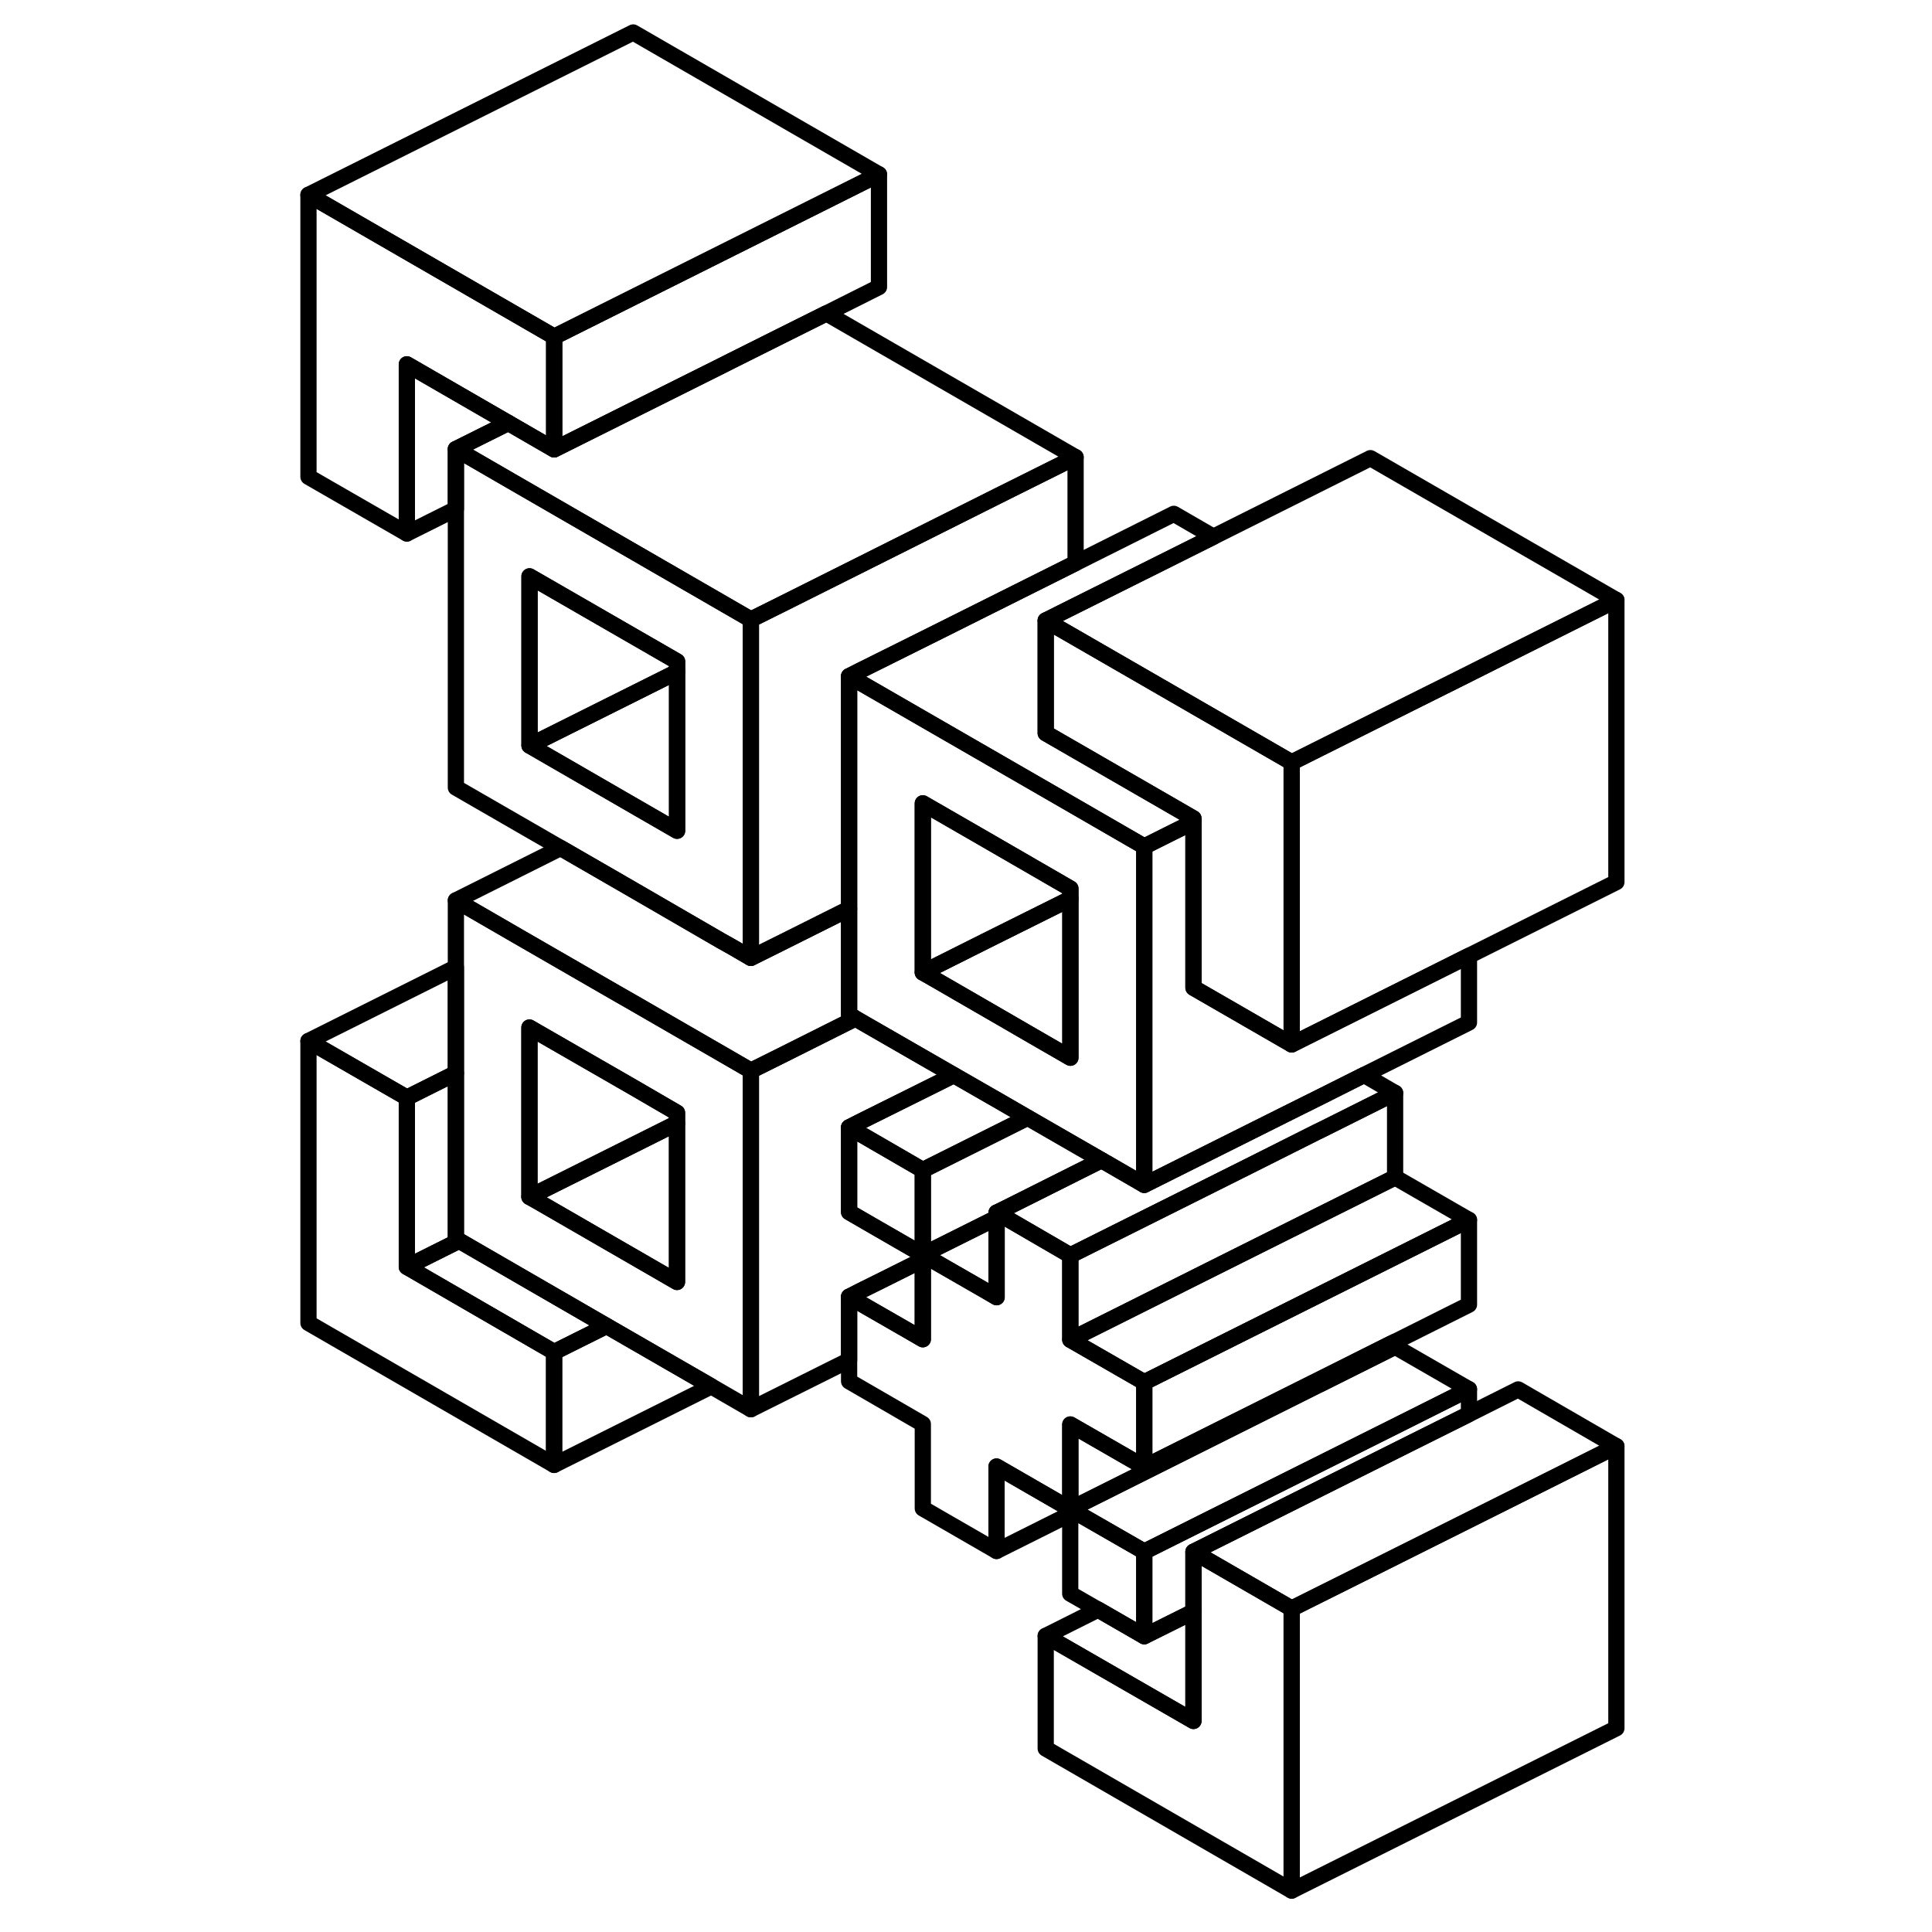 <svg width="48" height="48" viewBox="0 0 85 119" fill="none" xmlns="http://www.w3.org/2000/svg" stroke-width="1px"
     stroke-linecap="round" stroke-linejoin="round">
    <path d="M8.06 78.03V67.61L2 64.12V81.49L17.13 90.23V83.28L8.06 78.03Z" stroke="currentColor" stroke-linejoin="round"/>
    <path d="M28.06 65.26L22 61.76L20.95 61.16L14.9 57.67L11.08 55.46V76.3L11.28 76.42L20.36 81.67L26.81 85.39L29.25 86.8V65.95L28.06 65.26ZM24.7 78.96L16.11 74L15.61 73.72V63.29L16.11 63.58L22 66.97L24.7 68.54V78.96Z" stroke="currentColor" stroke-linejoin="round"/>
    <path d="M48.6 49.32L35.3 41.65V62.5L35.62 62.68L35.69 62.73L41.75 66.22L44.71 67.92L46.3 68.84L49.25 70.54L50.85 71.46L51.14 71.63H51.15L51.44 71.8L53.48 72.98V52.14L48.6 49.32ZM48.93 65.15L46.59 63.8L44.71 62.71L40.54 60.3L39.84 59.9V49.48L43.76 51.74L48.93 54.73V65.15Z" stroke="currentColor" stroke-linejoin="round"/>
    <path d="M53.48 95.57V100.78L50.63 99.14L48.92 98.16V92.95L49.21 93.12L53.48 95.57Z" stroke="currentColor" stroke-linejoin="round"/>
    <path d="M39.84 72.07V77.28L37.14 75.72L35.3 74.66V69.44L39.84 72.07Z" stroke="currentColor" stroke-linejoin="round"/>
    <path d="M24.7 68.54V69.18L22 70.53L15.61 73.72V63.29L16.11 63.58L22 66.97L24.7 68.54Z" stroke="currentColor" stroke-linejoin="round"/>
    <path d="M17.13 20.74V27.68L14.31 26.05L8.06 22.44V32.86L2 29.37V12L17.13 20.74Z" stroke="currentColor" stroke-linejoin="round"/>
    <path d="M53.48 85.14V90.36L48.92 87.74V92.95L44.38 90.33V95.53L39.84 92.91V87.71L35.3 85.08V79.87L36.49 80.56L38.92 81.96L39.84 82.49V77.28L40.13 77.45L43.77 79.54L44.38 79.9V74.69L44.98 75.03L48.59 77.13L48.92 77.32V82.52L53.48 85.14Z" stroke="currentColor" stroke-linejoin="round"/>
    <path d="M55.3 49.71L56.51 50.41V50.63L55.3 51.23L53.48 52.14L48.6 49.32L35.3 41.65L35.95 41.32L40.79 38.91L44.71 36.95L49.25 34.68L55.3 31.65L57.74 33.06L55.3 34.28L49.25 37.3L47.41 38.22V45.16L49.25 46.22L55.3 49.71Z" stroke="currentColor" stroke-linejoin="round"/>
    <path d="M82.56 36.96L76.12 40.18L72.89 41.8L68.04 44.22L62.56 46.96L59.84 45.39L55.3 42.77L49.25 39.28L47.41 38.22L49.25 37.3L55.3 34.28L57.74 33.06L67.41 28.22L82.56 36.96Z" stroke="currentColor" stroke-linejoin="round"/>
    <path d="M82.56 89.08V106.45L62.56 116.45V99.08L67.41 96.66L76.51 92.11L82.56 89.08Z" stroke="currentColor" stroke-linejoin="round"/>
    <path d="M73.48 85.57L68.93 87.85L53.48 95.57L49.22 93.12L48.93 92.95L64.1 85.36L64.39 85.22L68.93 82.95L73.48 85.57Z" stroke="currentColor" stroke-linejoin="round"/>
    <path d="M24.7 69.18V78.96L16.11 74L15.61 73.72L22 70.53L24.7 69.18Z" stroke="currentColor" stroke-linejoin="round"/>
    <path d="M49.25 28.16V34.68L44.71 36.95L40.79 38.91L35.95 41.32L35.3 41.65V55.98L31.08 58.09L29.25 59V38.16L31.08 37.25L35.62 34.98L44.42 30.57L49.25 28.16Z" stroke="currentColor" stroke-linejoin="round"/>
    <path d="M49.25 28.16L44.41 30.57L35.61 34.98L31.08 37.25L29.25 38.16L14.5 29.64L11.08 27.66L14.31 26.05L17.13 27.68L27.46 22.52L28.06 22.22L31.08 20.71L33.9 19.3L49.25 28.16Z" stroke="currentColor" stroke-linejoin="round"/>
    <path d="M37.14 10.74V17.68L33.91 19.3L31.08 20.71L28.06 22.22L27.47 22.52L17.14 27.68V20.74L22 18.31L28.06 15.28L30.7 13.96L37.14 10.74Z" stroke="currentColor" stroke-linejoin="round"/>
    <path d="M68.93 67.32V72.52L59.24 77.36L48.93 82.52V77.32L55.3 74.14L59.26 72.16L59.84 71.87L64.1 69.73L64.39 69.59L68.93 67.32Z" stroke="currentColor" stroke-linejoin="round"/>
    <path d="M73.48 75.14L59.84 81.96L53.48 85.14L48.93 82.52L59.24 77.36L68.93 72.52L73.48 75.14Z" stroke="currentColor" stroke-linejoin="round"/>
    <path d="M73.48 75.14V80.36L68.93 82.64L68.64 82.78L64.39 84.91L63.81 85.2L53.48 90.36V85.14L59.84 81.96L73.48 75.14Z" stroke="currentColor" stroke-linejoin="round"/>
    <path d="M68.93 82.64V82.95L64.39 85.22L64.1 85.36L48.93 92.95V87.74L53.48 90.36L63.81 85.2L64.39 84.91L68.64 82.78L68.93 82.64Z" stroke="currentColor" stroke-linejoin="round"/>
    <path d="M37.14 10.74L30.7 13.96L28.06 15.28L22 18.31L17.14 20.74L2 12L22 2L37.14 10.74Z" stroke="currentColor" stroke-linejoin="round"/>
    <path d="M14.31 26.05L11.08 27.66V31.35L8.06 32.86V22.44L14.31 26.05Z" stroke="currentColor" stroke-linejoin="round"/>
    <path d="M24.71 40.74V41.38L15.62 45.92V35.5L24.71 40.74Z" stroke="currentColor" stroke-linejoin="round"/>
    <path d="M24.71 41.38V51.17L22.37 49.82L15.62 45.92L24.71 41.38Z" stroke="currentColor" stroke-linejoin="round"/>
    <path d="M14.5 29.64L11.08 27.66V48.51L17.53 52.23L21.36 54.44L22 54.81L27.4 57.94L28.06 58.31L29.25 59V38.16L14.5 29.64ZM24.7 51.17L22.36 49.82L15.61 45.92V35.5L24.7 40.74V51.17Z" stroke="currentColor" stroke-linejoin="round"/>
    <path d="M35.61 62.68V62.77L31.08 65.04L29.25 65.95L28.06 65.26L22 61.76L20.95 61.16L14.9 57.67L11.08 55.46L17.53 52.23L21.36 54.44L22 54.81L27.4 57.94L28.06 58.31L29.25 59L31.08 58.09L35.3 55.98V62.5L35.61 62.68Z" stroke="currentColor" stroke-linejoin="round"/>
    <path d="M44.39 75.01V79.9L43.77 79.54L40.14 77.45L39.84 77.28L44.39 75.01Z" stroke="currentColor" stroke-linejoin="round"/>
    <path d="M48.93 54.73V55.36L48.55 55.55L43.71 57.96L39.84 59.9V49.48L43.76 51.74L48.93 54.73Z" stroke="currentColor" stroke-linejoin="round"/>
    <path d="M48.93 55.36V65.15L46.59 63.8L44.71 62.71L40.54 60.3L39.84 59.9L43.71 57.96L48.55 55.55L48.93 55.36Z" stroke="currentColor" stroke-linejoin="round"/>
    <path d="M73.48 58.87V62.98L67.02 66.21L64.39 67.53L62.18 68.63L55.3 72.07L53.48 72.98V52.14L55.3 51.23L56.51 50.63V60.84L59.2 62.39L59.84 62.76L62.56 64.33L69.66 60.78L73.48 58.87Z" stroke="currentColor" stroke-linejoin="round"/>
    <path d="M62.56 46.96V64.33L59.84 62.76L59.2 62.39L56.51 60.84V50.41L55.3 49.71L49.25 46.22L47.41 45.16V38.22L49.25 39.28L55.3 42.77L59.84 45.39L62.56 46.96Z" stroke="currentColor" stroke-linejoin="round"/>
    <path d="M82.56 36.96V54.33L73.48 58.87L69.66 60.78L62.56 64.33V46.96L68.04 44.22L72.89 41.8L76.12 40.18L82.56 36.96Z" stroke="currentColor" stroke-linejoin="round"/>
    <path d="M11.28 76.42L8.06 78.03V67.61L11.08 66.1V76.3L11.28 76.42Z" stroke="currentColor" stroke-linejoin="round"/>
    <path d="M11.08 59.58V66.1L8.06 67.61L2 64.12L11.08 59.58Z" stroke="currentColor" stroke-linejoin="round"/>
    <path d="M26.81 85.39L17.13 90.23V83.28L20.36 81.67L26.81 85.39Z" stroke="currentColor" stroke-linejoin="round"/>
    <path d="M20.36 81.67L17.13 83.28L8.06 78.03L11.28 76.42L20.36 81.67Z" stroke="currentColor" stroke-linejoin="round"/>
    <path d="M46.3 68.84L40.5 71.74L39.84 72.07L35.3 69.44L35.95 69.11L40.79 66.7L41.75 66.22L44.71 67.92L46.3 68.84Z" stroke="currentColor" stroke-linejoin="round"/>
    <path d="M48.92 92.95V93.26L44.38 95.53V90.33L48.92 92.95Z" stroke="currentColor" stroke-linejoin="round"/>
    <path d="M48.93 93.26H48.92" stroke="currentColor" stroke-linejoin="round"/>
    <path d="M50.85 71.46L49.25 72.26L45.04 74.37L44.39 74.69V75.01L39.84 77.28V72.07L40.5 71.74L46.3 68.84L49.25 70.54L50.85 71.46Z" stroke="currentColor" stroke-linejoin="round"/>
    <path d="M68.93 67.32L64.39 69.59L64.1 69.73L59.84 71.87L59.26 72.16L55.3 74.14L48.93 77.32L48.6 77.13L44.98 75.03L44.69 74.86L44.39 74.69L45.04 74.37L49.25 72.26L50.85 71.46L51.14 71.63H51.15L51.44 71.8L53.48 72.98L55.3 72.07L62.18 68.63L64.39 67.53L67.02 66.21L68.93 67.32Z" stroke="currentColor" stroke-linejoin="round"/>
    <path d="M35.3 69.44V74.66L37.13 75.72L39.84 77.28V77.6L37.13 78.95L35.94 79.54L35.3 79.87V83.78L29.25 86.8V65.95L31.08 65.04L35.61 62.77L35.68 62.73L41.75 66.22L40.79 66.7L35.94 69.11L35.3 69.44Z" stroke="currentColor" stroke-linejoin="round"/>
    <path d="M39.84 77.6V82.49L38.93 81.96L36.49 80.56L35.3 79.87L35.95 79.54L37.14 78.95L39.84 77.6Z" stroke="currentColor" stroke-linejoin="round"/>
    <path d="M73.48 85.57V87.1L70.05 88.81L56.51 95.58V99.27L53.48 100.78V95.57L68.93 87.85L73.48 85.57Z" stroke="currentColor" stroke-linejoin="round"/>
    <path d="M56.51 99.27V106L47.41 100.76L50.64 99.14L53.48 100.78L56.51 99.27Z" stroke="currentColor" stroke-linejoin="round"/>
    <path d="M62.56 99.08V116.45L47.41 107.7V100.76L56.51 106V95.58L57.09 95.92L59.93 97.56L62.56 99.08Z" stroke="currentColor" stroke-linejoin="round"/>
    <path d="M82.56 89.08L76.51 92.11L67.41 96.66L62.56 99.08L59.93 97.56L57.09 95.92L56.51 95.58L70.05 88.81L73.48 87.1L76.51 85.58L82.56 89.08Z" stroke="currentColor" stroke-linejoin="round"/>
</svg>